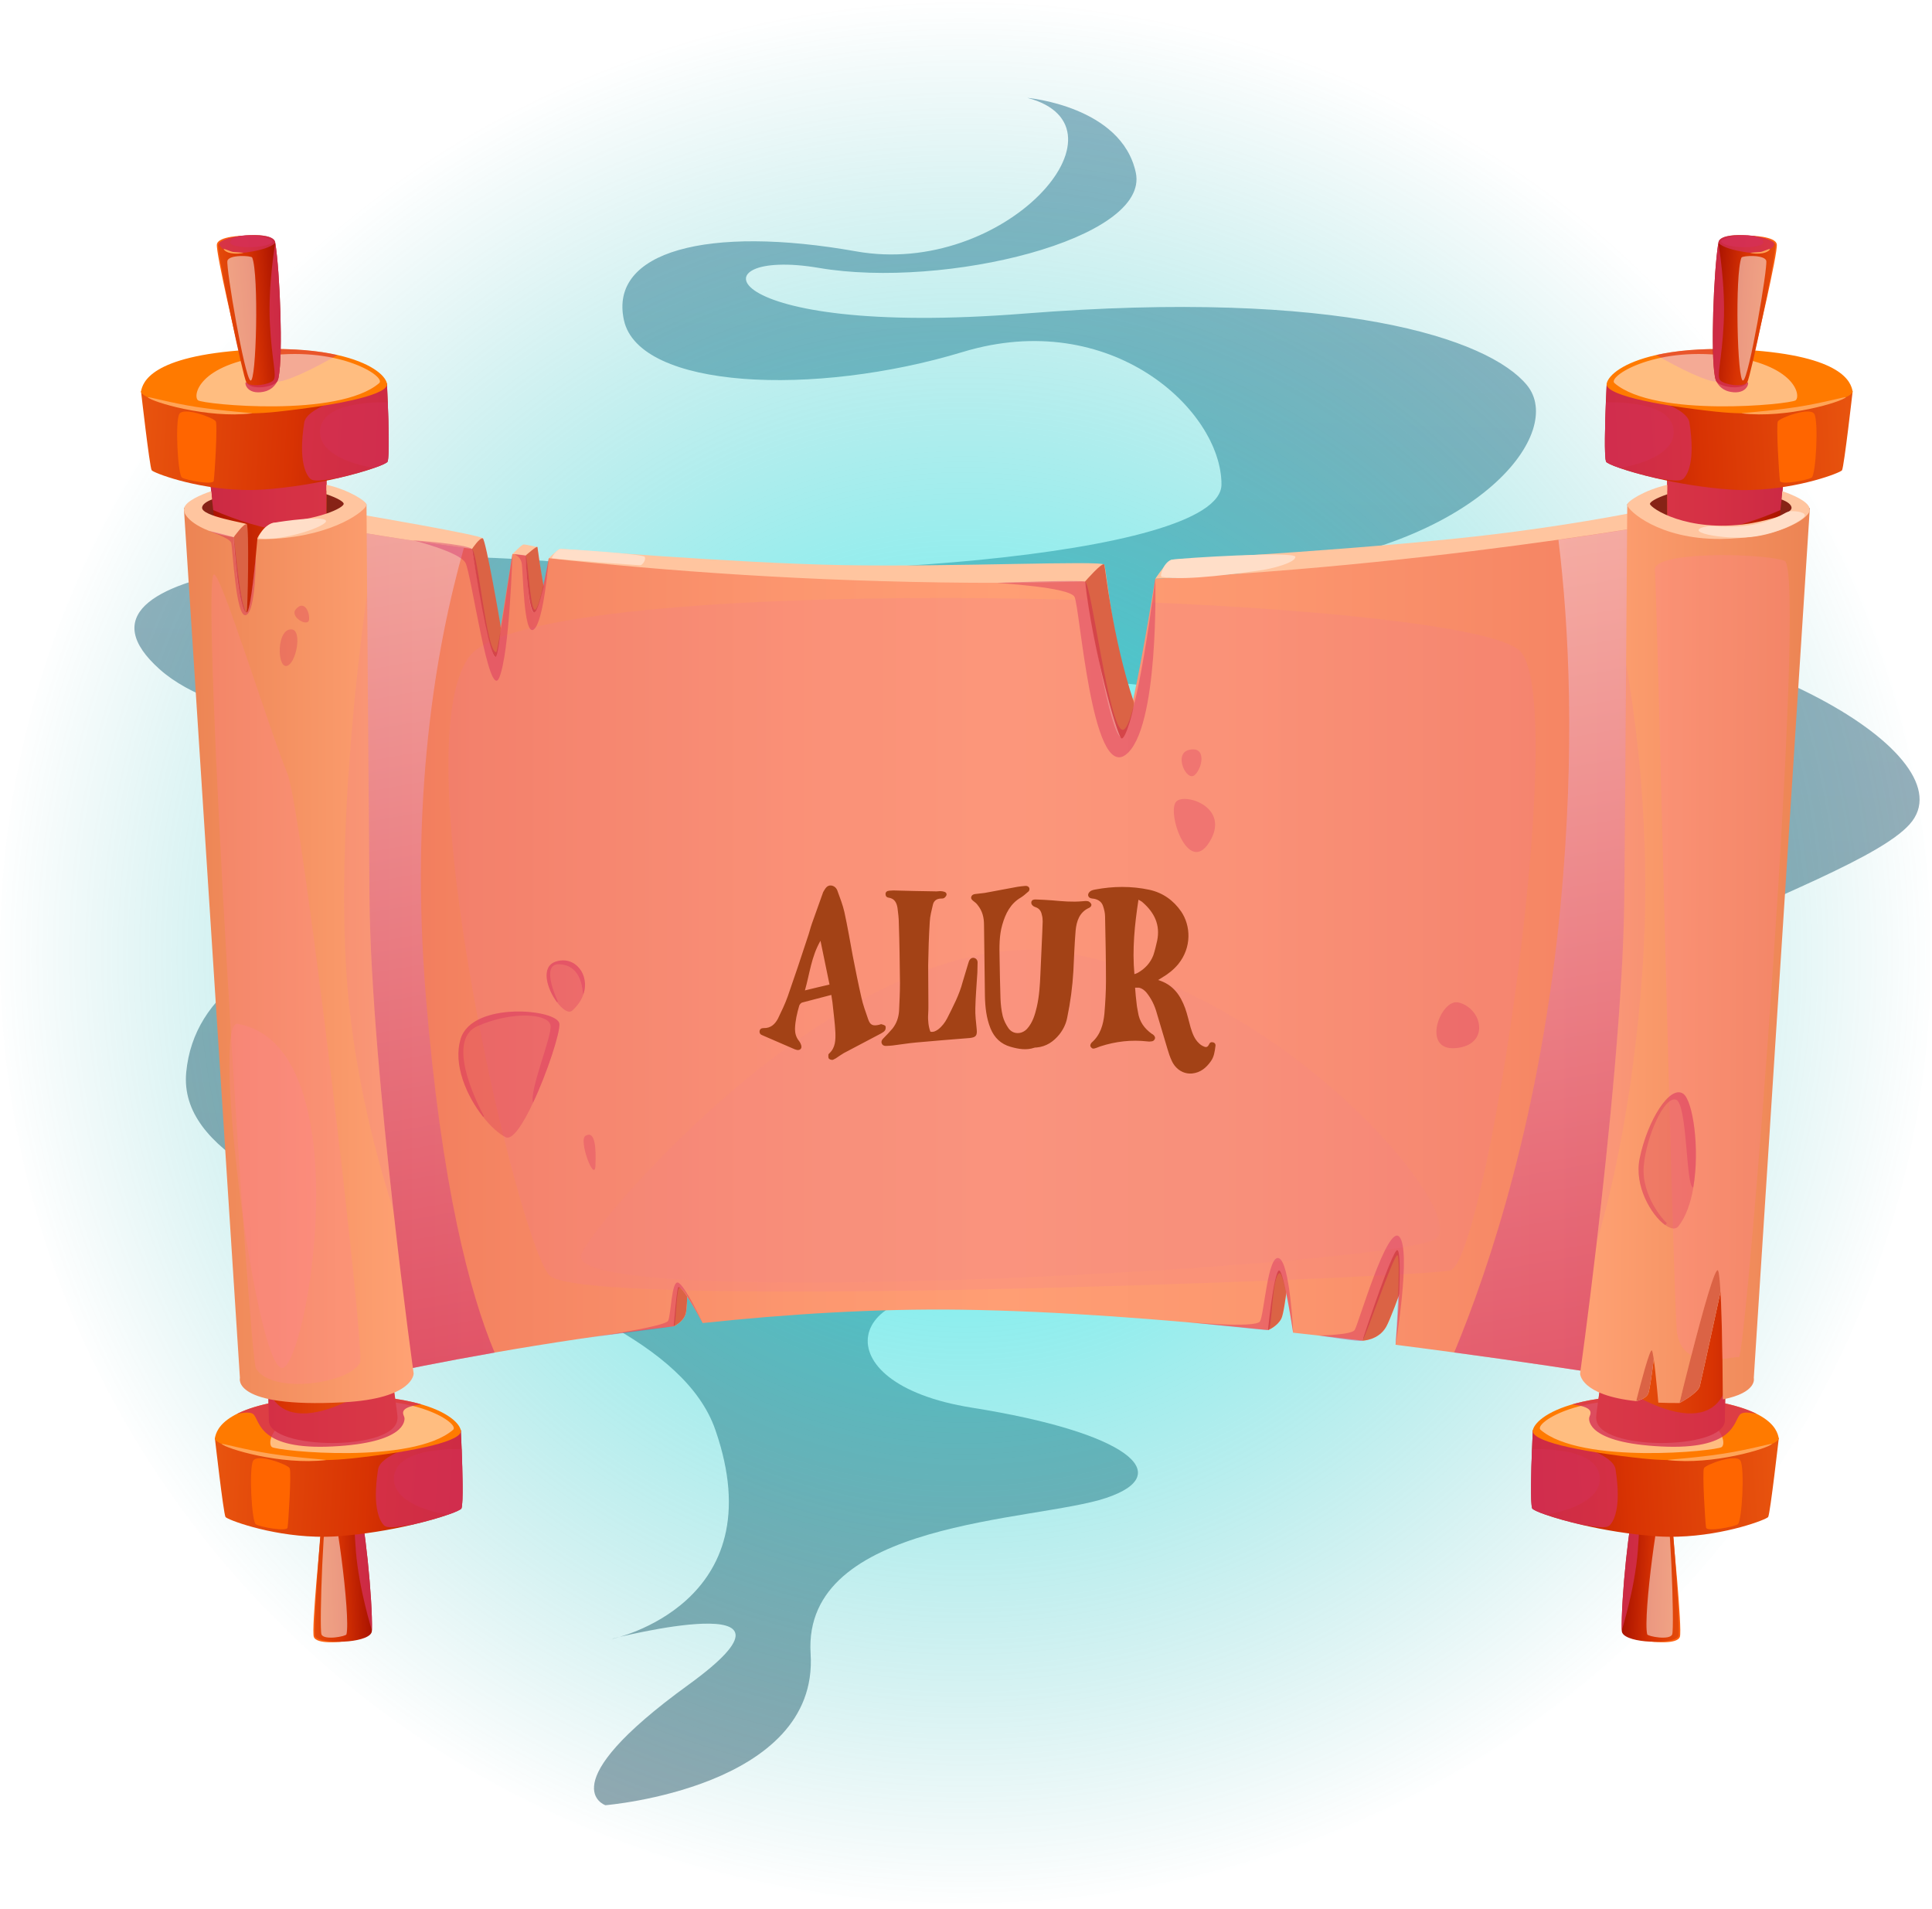 <svg width="411" height="406" viewBox="0 0 411 406" fill="none" xmlns="http://www.w3.org/2000/svg">
<path style="mix-blend-mode:screen" opacity="0.42" d="M130.302 348.596C130.302 348.596 165.126 341.272 152.164 304.106C139.203 266.94 36.383 261.86 39.617 228.074C42.852 194.287 102.773 188.096 182.928 193.152C263.082 198.232 327.867 189.774 310.868 166.123C293.869 142.472 170.792 139.66 141.634 144.15C112.477 148.662 147.301 150.907 147.301 150.907C147.301 150.907 59.048 164.776 33.951 142.354C8.854 119.932 77.676 115.419 123.006 119.932C168.361 124.445 259.848 118.798 259.848 103.038C259.848 87.279 236.356 65.306 204.79 74.875C173.2 84.444 135.968 82.766 132.734 68.117C129.499 53.468 150.535 47.845 182.125 53.468C213.715 59.092 242.046 27.006 218.555 20.816C218.555 20.816 238.599 22.564 241.621 36.717C244.667 50.869 200.942 61.549 174.216 56.989C147.49 52.429 151.149 71.992 217.941 66.7C284.732 61.431 316.629 71.969 324.822 81.915C333.014 91.839 315.094 115.702 271.393 120.995C227.668 126.264 259.258 129.855 314.197 130.918C369.16 131.982 417.725 159.862 406.818 174.629C395.886 189.419 306.312 210.944 311.789 242.415C311.789 242.415 286.291 213.472 244.384 218.977C202.476 224.459 176.364 241.777 188.523 255.292C200.658 268.807 268.985 231.216 288.722 261.411C288.722 261.411 268.678 247.259 254.418 262.475C240.157 277.691 235.294 280.431 207.954 275.989C180.638 271.548 173.649 294.159 206.75 299.428C239.85 304.697 250.475 313.58 235.294 318.637C220.113 323.716 170.627 323.291 172.445 351.786C174.263 380.304 128.791 383.99 128.791 383.99C128.791 383.99 116.703 379.926 146.451 358.378C176.199 336.83 130.349 348.549 130.349 348.549L130.302 348.596Z" fill="url(#paint0_linear_416_723)"/>
<path style="mix-blend-mode:screen" opacity="0.71" d="M205.427 405.301C318.882 405.301 410.855 314.571 410.855 202.651C410.855 90.73 318.882 0 205.427 0C91.973 0 0 90.73 0 202.651C0 314.571 91.973 405.301 205.427 405.301Z" fill="url(#paint1_radial_416_723)"/>
<g clip-path="url(#clip0_416_723)">
<path d="M77.39 109.56C77.39 109.56 102.55 113.84 102.71 114.52C102.87 115.2 105.95 134.57 107.98 137.65C110.02 140.73 103.86 143.81 103.86 143.81L76.3 115.72L77.4 109.56H77.39Z" fill="#FFC59F"/>
<path d="M109.02 117.84C109.02 117.84 110.96 115.87 111.35 115.82C111.74 115.77 114.33 116.37 114.33 116.37C114.33 116.37 115.58 127.15 116.76 129.16C117.93 131.17 112.69 131.46 112.69 131.46L109.03 117.84H109.02Z" fill="#FFC59F"/>
<path d="M116.75 118.74C116.75 118.74 118.69 116.8 119.24 116.76C119.79 116.72 155.97 119.79 179.36 120.21C202.75 120.63 234.39 119.17 234.91 120.11C235.43 121.05 237.42 144.33 242.53 151.85C247.65 159.37 234.8 163.96 234.8 163.96L116.75 118.75V118.74Z" fill="#FFC59F"/>
<path d="M245.77 123.11C245.77 123.11 248.53 118.95 249.39 119.03C250.25 119.11 295.04 116.6 320.57 113.31C346.1 110.02 360.04 106.26 360.04 106.26L359.1 116.44L245.77 123.1V123.11Z" fill="#FFC59F"/>
<path d="M143.34 282.13C143.34 282.13 145.35 281.21 145.86 279.49C146.37 277.77 146.21 269.98 146.21 269.98L139.16 270.61L143.33 282.14L143.34 282.13Z" fill="#FFC59F"/>
<path d="M269.77 282.93C269.77 282.93 271.71 282.15 272.57 280.51C273.43 278.87 274.53 267.2 274.53 267.2L268.46 265.52L269.77 282.94V282.93Z" fill="#FFC59F"/>
<path d="M289.83 285.18C289.83 285.18 293.24 285.12 294.88 282.23C296.52 279.33 301.93 263.2 301.93 263.2L294.96 260.22L289.83 285.18Z" fill="#FFC59F"/>
<path d="M143.34 282.13C143.34 282.13 145.35 281.21 145.86 279.49C146.37 277.77 146.21 269.98 146.21 269.98L139.16 270.61L143.33 282.14L143.34 282.13Z" fill="#DB6345"/>
<path d="M269.77 282.93C269.77 282.93 271.71 282.15 272.57 280.51C273.43 278.87 274.53 267.2 274.53 267.2L268.46 265.52L269.77 282.94V282.93Z" fill="#DB6345"/>
<path d="M289.83 285.18C289.83 285.18 293.24 285.12 294.88 282.23C296.52 279.33 301.93 263.2 301.93 263.2L294.96 260.22L289.83 285.18Z" fill="#DB6345"/>
<path d="M371.15 108.3L366.77 162.18L358.76 295.2C358.76 295.2 338.08 291.56 309.36 287.69C305.35 287.14 301.18 286.6 296.88 286.05C297.34 281.26 297.72 275.27 297.76 271.08C297.81 267.64 297.62 265.41 297.06 266.01C296.61 266.5 295.74 268.5 294.69 271.24C293.22 275.11 291.38 280.47 289.81 285.17C285.01 284.6 280.08 284.02 275.08 283.48C274.5 279.68 273.7 274.93 273 272.27C272.69 271.08 272.39 270.31 272.14 270.24C271.86 270.16 271.56 271 271.25 272.34C270.68 274.91 270.1 279.34 269.74 282.91C248 280.65 225.12 278.89 204.59 278.59C186.11 278.33 167.15 279.55 149.48 281.43C148.04 278.8 146.3 275.79 145.21 274.47C144.66 273.79 144.28 273.55 144.19 274C144.16 274.11 144.13 274.26 144.11 274.43C143.88 275.86 143.56 279.09 143.31 282.12C129.33 283.76 116.31 285.77 105.2 287.71C83.11 291.57 68.46 295.19 68.46 295.19L56.98 109.56C56.98 109.56 72.29 113.01 98.69 116.53C99.26 116.61 99.84 116.68 100.42 116.76C101.12 120.99 102.89 131.27 104.18 136.53C104.81 139.13 105.33 140.51 105.53 139.31C105.66 138.56 105.87 137.28 106.13 135.7C106.95 130.67 108.26 122.51 109.01 117.84C109.93 117.95 110.86 118.07 111.8 118.18C112.04 122.4 112.63 131.85 113.88 130.02C114.94 128.46 116.11 122.43 116.74 118.74C141.07 121.42 171.74 123.71 206.7 123.96C214.78 124.02 222.85 123.91 230.82 123.69C231.02 124.9 231.23 126.25 231.48 127.68C233.61 140.43 237.32 160.47 239.07 156.22C240.7 152.28 243.31 137.79 244.92 128.17C245.25 126.24 245.53 124.51 245.76 123.1C278.55 121.51 308.9 118.01 331.53 114.8C355.77 111.37 371.15 108.29 371.15 108.29V108.3Z" fill="url(#paint2_linear_416_723)"/>
<path style="mix-blend-mode:multiply" opacity="0.5" d="M105.23 287.72C83.14 291.58 68.49 295.2 68.49 295.2L56.98 109.56C56.98 109.56 72.29 113.01 98.69 116.53C92.58 138.05 87.19 170.23 90.6 211.99C93.9 252.39 99.94 275.09 105.22 287.72H105.23Z" fill="url(#paint3_linear_416_723)"/>
<path style="mix-blend-mode:multiply" opacity="0.5" d="M371.15 108.3L366.77 162.18L358.76 295.2C358.76 295.2 338.08 291.56 309.36 287.69C316.92 269.48 327.82 236.8 332 192.36C335.09 159.55 333.8 133.42 331.53 114.82C355.77 111.39 371.15 108.31 371.15 108.31V108.3Z" fill="url(#paint4_linear_416_723)"/>
<path d="M39.13 108.3C39.13 108.3 39.39 104.85 57.25 104.02C75.1 103.18 77.98 107.36 77.98 107.36L66.65 117.17L47.02 116.7L39.14 108.29L39.13 108.3Z" fill="#872316"/>
<path d="M72.6 349.21C72.6 349.21 67.28 349.86 66.75 348.16C66.22 346.45 68.34 325.28 68.34 325.28L72.6 349.22V349.21Z" fill="#FC6212"/>
<path d="M75.61 317.53C75.66 317.61 75.71 317.7 75.76 317.76C75.81 317.84 75.84 317.91 75.86 317.97C75.91 318.05 75.94 318.12 75.96 318.18C75.99 318.27 76.01 318.33 76.04 318.42V318.44C77.6 323.02 79.3 340.57 79.12 346.81C79.1 346.86 79.1 346.88 79.11 346.92C79.03 349.37 69.78 349.83 67.49 348.49C67.19 348.31 67 348.08 66.98 347.84C66.74 344.25 68.49 319.69 69.09 318.18C69.81 316.37 74.58 316.41 75.6 317.53H75.61Z" fill="url(#paint5_linear_416_723)"/>
<g style="mix-blend-mode:multiply" opacity="0.8">
<path d="M71.84 315.74C73.97 315.64 75.07 316.73 75.61 317.53C75.66 317.61 75.71 317.7 75.76 317.76C75.81 317.84 75.84 317.91 75.86 317.97C75.91 318.05 75.94 318.12 75.96 318.18C76.01 318.33 76.04 318.42 76.04 318.42V318.44C77.6 323.02 79.3 340.57 79.12 346.81C79.12 346.81 76.36 338.06 75.71 329.99C75.04 321.9 75.77 318.68 74.84 317.88C73.91 317.08 69.98 316.95 69.1 318.18C68.7 318.73 68.42 315.87 71.84 315.73V315.74Z" fill="#D42F55"/>
</g>
<g style="mix-blend-mode:soft-light" opacity="0.5">
<path d="M73.71 347.64C73.59 348.08 68.91 348.97 68.39 347.66C67.87 346.35 68.82 319.24 69.99 318.49C71.16 317.74 74.65 344.03 73.7 347.64H73.71Z" fill="white"/>
</g>
<path d="M71.78 326.78C77.49 326.38 83.04 325.41 87.52 324.37C90.73 323.63 93.4 322.86 95.27 322.2C97.03 321.6 98.08 321.09 98.17 320.84C98.58 319.71 98.38 312.77 98.21 308.23C98.12 305.9 98.03 304.22 98.03 304.22L92.89 304.39L90.1 304.47L45.71 305.89C45.71 305.89 47.53 321.89 47.97 322.68C48.25 323.19 56.98 326.57 67.21 326.87H67.23C68.73 326.92 70.22 326.89 71.76 326.79L71.78 326.78Z" fill="url(#paint6_linear_416_723)"/>
<g style="mix-blend-mode:multiply" opacity="0.8">
<path d="M87.52 324.36C93.72 322.93 97.99 321.35 98.17 320.83C98.78 319.14 98.03 304.21 98.03 304.21L93.66 306.09C88.39 307.19 80.9 309.54 80.43 312.53C79.08 321.1 80.99 323.72 81.64 324.42C82.38 325.22 84.5 324.8 87.51 324.36H87.52Z" fill="#D42F55"/>
</g>
<path d="M74.61 310.25C89.05 308.67 98.56 306.45 98.03 304.22C97.63 302.44 94.5 299.75 87.46 298.17C83.48 297.27 78.26 296.74 71.54 296.94C70.55 296.96 69.52 297.01 68.47 297.08C47.66 298.36 46.08 304.07 45.72 305.88C45.33 307.67 60.17 311.82 74.61 310.24V310.25Z" fill="#FF7A00"/>
<g style="mix-blend-mode:soft-light" opacity="0.5">
<path d="M96.38 304.14C97.92 302.82 88.26 296.43 72.98 298.28C57.7 300.12 56.69 306.97 57.85 307.81C59.01 308.65 87.71 311.59 96.38 304.14Z" fill="white"/>
</g>
<path d="M61.6 312.27C61.2 311.54 54.79 309.12 53.86 310.71C52.93 312.3 53.53 323.69 54.43 324.24C55.32 324.79 60.99 325.88 61.17 324.95C61.35 324.02 62.03 313.04 61.61 312.27H61.6Z" fill="#FF6500"/>
<path d="M47.18 307.15C47 306.92 52.09 308.38 57.49 309.21C63.55 310.15 69.97 310.5 69.31 310.57C59.82 311.71 47.93 308.1 47.17 307.14L47.18 307.15Z" fill="#FFA457"/>
<g style="mix-blend-mode:multiply" opacity="0.5">
<path d="M95.28 322.2C97.04 321.6 98.09 321.09 98.18 320.84C98.59 319.71 98.39 312.77 98.22 308.23C92.89 308.17 84.54 308.88 83.84 313.9C83.17 318.72 89.63 321.24 95.28 322.2Z" fill="#D42F55"/>
</g>
<path d="M84.54 301.78C84.3 308.72 57.3 308.48 57.19 302.2C57.17 301.05 57.14 299.82 57.12 298.53C57.12 297.62 57.1 296.67 57.09 295.68C56.82 274.33 56.75 237 54.51 205.07C52.71 179.39 47.7 130.66 45.36 108.51C44.69 102.1 44.23 97.91 44.14 97.13C44.14 97.04 44.14 97 44.14 97L69.57 95.3C69.57 95.3 69.57 95.35 69.57 95.43C69.53 97.3 69.15 118.49 69.91 148.96C70.3 165.12 70.57 183.95 72.33 203.77C73.58 217.88 75.09 231.47 76.62 243.82C79.73 269.05 82.9 289.07 84.08 297.53C84.41 299.86 84.59 301.32 84.57 301.77L84.54 301.78Z" fill="url(#paint7_linear_416_723)"/>
<g style="mix-blend-mode:multiply" opacity="0.8">
<path d="M44.13 97.13L69.54 95.43C69.51 97.3 69.12 118.49 69.88 148.95C67.42 131.52 63.92 113.01 60.85 112.9C56.62 112.74 49.87 110.49 45.36 108.5C44.69 102.1 44.24 97.91 44.14 97.12L44.13 97.13Z" fill="#D42F55"/>
</g>
<path d="M51.79 50.14C51.79 50.14 46.43 50.2 46.14 51.96C45.85 53.72 50.76 74.43 50.76 74.43L51.79 50.14Z" fill="#FC6212"/>
<path d="M56.06 104.13C61.77 103.73 67.32 102.76 71.8 101.72C75.01 100.98 77.68 100.21 79.55 99.55C81.31 98.95 82.36 98.44 82.45 98.19C82.86 97.06 82.66 90.12 82.49 85.58C82.4 83.25 82.31 81.57 82.31 81.57L77.17 81.74L74.38 81.82L30 83.23C30 83.23 31.82 99.23 32.26 100.02C32.54 100.53 41.27 103.91 51.5 104.21H51.52C53.02 104.26 54.51 104.23 56.05 104.13H56.06Z" fill="url(#paint8_linear_416_723)"/>
<g style="mix-blend-mode:multiply" opacity="0.8">
<path d="M71.81 101.71C78.01 100.28 82.28 98.7 82.46 98.18C83.07 96.49 82.32 81.56 82.32 81.56L77.95 83.44C72.68 84.54 65.19 86.89 64.72 89.88C63.37 98.45 65.28 101.07 65.93 101.77C66.67 102.57 68.79 102.15 71.8 101.71H71.81Z" fill="#D42F55"/>
</g>
<path d="M58.9 87.59C73.34 86.01 82.85 83.79 82.32 81.56C81.92 79.78 78.79 77.09 71.75 75.51C67.77 74.61 62.55 74.08 55.83 74.28C54.84 74.3 53.81 74.35 52.76 74.42C31.95 75.71 30.37 81.42 30 83.23C29.61 85.02 44.45 89.17 58.89 87.59H58.9Z" fill="#FF7A00"/>
<g style="mix-blend-mode:multiply" opacity="0.5">
<path d="M71.75 75.51C67.77 74.61 62.55 74.08 55.83 74.28C56.21 77.36 57.02 80.84 58.6 81.16C60.41 81.55 67.12 78.26 71.75 75.51Z" fill="#D42F55"/>
</g>
<g style="mix-blend-mode:soft-light" opacity="0.5">
<path d="M80.67 81.49C82.21 80.17 72.55 73.78 57.27 75.63C41.99 77.47 40.98 84.32 42.14 85.16C43.3 86 72 88.94 80.67 81.49Z" fill="white"/>
</g>
<path d="M58.97 81.14C59.01 81.05 59.05 80.96 59.09 80.89C59.13 80.8 59.15 80.73 59.16 80.67C59.2 80.58 59.22 80.51 59.23 80.45C59.25 80.36 59.26 80.29 59.28 80.2V80.18C60.22 75.43 59.57 57.81 58.56 51.65C58.54 51.61 58.53 51.59 58.53 51.54C58.13 49.13 48.89 49.9 46.8 51.54C46.53 51.76 46.37 52.01 46.39 52.25C46.63 55.84 51.63 79.95 52.42 81.37C53.37 83.07 58.1 82.4 58.96 81.15L58.97 81.14Z" fill="url(#paint9_linear_416_723)"/>
<g style="mix-blend-mode:multiply" opacity="0.8">
<path d="M52.59 53.67C55.25 53.29 57.77 52.58 58.57 51.64C58.55 51.6 58.54 51.58 58.54 51.53C58.14 49.12 48.9 49.89 46.81 51.53C46.69 51.71 46.66 51.89 46.69 52.07C46.9 52.89 48.86 54.19 52.58 53.68L52.59 53.67Z" fill="#D42F55"/>
</g>
<g style="mix-blend-mode:multiply" opacity="0.8">
<path d="M55.47 83.42C57.59 83.23 58.54 82 58.97 81.14C59.01 81.05 59.05 80.96 59.09 80.89C59.13 80.8 59.15 80.73 59.16 80.67C59.2 80.58 59.22 80.51 59.23 80.45C59.26 80.29 59.28 80.2 59.28 80.2V80.18C60.22 75.43 59.57 57.81 58.56 51.65C58.56 51.65 56.99 60.69 57.41 68.78C57.82 76.89 58.97 79.98 58.15 80.9C57.33 81.81 53.46 82.47 52.42 81.37C51.95 80.87 52.05 83.75 55.46 83.43L55.47 83.42Z" fill="#D42F55"/>
</g>
<g style="mix-blend-mode:multiply" opacity="0.8">
<path d="M57.99 51.29C58.07 50.76 51.55 48.94 49.29 51.01C47.03 53.08 57.74 53.03 57.99 51.29Z" fill="#D42F55"/>
</g>
<g style="mix-blend-mode:soft-light" opacity="0.5">
<path d="M53.65 54.79C53.48 54.37 48.72 54.11 48.38 55.48C48.04 56.85 52.03 80.35 53.29 80.94C54.55 81.53 55.08 58.24 53.65 54.79Z" fill="white"/>
</g>
<path d="M47.58 53C47.58 53 47.94 53.82 49.79 53.93C51.2 54.02 51.8 53.76 51.8 53.76C51.8 53.76 51.55 53.75 49.72 53.61C49.02 53.56 47.78 52.83 47.57 53H47.58Z" fill="#FFA457"/>
<path d="M45.89 89.62C45.49 88.89 39.08 86.47 38.15 88.06C37.22 89.65 37.82 101.04 38.72 101.59C39.61 102.14 45.28 103.23 45.46 102.3C45.64 101.37 46.32 90.39 45.9 89.62H45.89Z" fill="#FF6500"/>
<path d="M31.46 84.5C31.28 84.27 36.37 85.73 41.77 86.56C47.83 87.5 54.25 87.85 53.59 87.93C44.1 89.07 32.21 85.46 31.45 84.5H31.46Z" fill="#FFA457"/>
<g style="mix-blend-mode:multiply" opacity="0.5">
<path d="M79.56 99.54C81.32 98.94 82.37 98.43 82.46 98.18C82.87 97.05 82.67 90.11 82.5 85.57C77.17 85.51 68.82 86.22 68.12 91.24C67.45 96.06 73.91 98.58 79.56 99.54Z" fill="#D42F55"/>
</g>
<g style="mix-blend-mode:multiply" opacity="0.8">
<path d="M76.3 242.16C76.27 241.87 76.25 241.69 76.25 241.6C76.28 241.75 76.33 242.17 76.39 242.84C76.34 242.59 76.31 242.36 76.3 242.16Z" fill="#D42F55"/>
</g>
<g style="mix-blend-mode:multiply" opacity="0.8">
<path d="M89.64 298.72C89.64 298.72 89.58 298.75 89.56 298.75C84.39 299.38 85.95 300.94 86.04 301.57C86.12 302.2 86.27 306.9 70.77 307.68C55.26 308.46 55.34 302.51 54.01 300.94C53.46 300.28 51.95 300.4 50.37 300.78C51.99 299.95 54.17 299.17 57.13 298.52C57.13 297.61 57.11 296.66 57.1 295.67C57.49 296.68 58 297.53 58.6 298.22C61.86 301.98 67.9 301.02 74.42 297.81C74.8 297.62 75.13 297.32 75.44 296.91C80.84 289.79 77.22 250.59 76.39 242.86C76.45 243.15 76.5 243.47 76.59 243.83C79.7 269.06 82.87 289.08 84.05 297.54C85.28 297.72 86.42 297.93 87.47 298.17C88.24 298.34 88.96 298.53 89.64 298.72Z" fill="#D42F55"/>
</g>
<path d="M83.68 257.42C81.29 236.15 78.76 209.55 78.6 190.99C78.41 169.44 78.22 143.45 78.1 126.23C78.02 115.42 77.98 108.06 77.97 107.41V107.36C77.97 107.36 70.61 111.44 57.77 112.06C56.8 112.11 54.84 113.7 54.75 114.7C54.28 120.12 53.43 128.71 52.65 130.11C51.78 131.64 50.39 120.35 49.71 114.28C49.59 113.18 49.48 112.25 49.42 111.6C43.12 110.59 39.3 108.4 39.15 108.31V108.39C39.15 108.46 39.15 108.52 39.15 108.59L51.04 293.12C51.04 293.12 49.24 299.53 72.99 298.29C88 297.51 88 292.18 88 292.18C88 292.18 85.9 277.08 83.69 257.43L83.68 257.42Z" fill="url(#paint10_linear_416_723)"/>
<path d="M52.49 111.51C52.46 111.25 42.81 109.85 42.99 107.96C43.05 107.3 43.87 106.7 45.12 106.23C45.05 105.62 45 105.04 44.93 104.48C42.64 105.27 39.57 106.59 39.18 108.05C39.16 108.13 39.14 108.22 39.13 108.3V108.38C39.13 108.45 39.13 108.51 39.13 108.58C39.37 110.42 42.95 113.21 49.68 114.27C49.6 113.59 50.61 129.79 52.43 130.25C52.53 130.28 52.5 111.76 52.47 111.51H52.49ZM69.44 103.12C69.44 103.76 69.44 104.43 69.44 105.13C71.96 105.99 73.14 106.77 73.12 107.18C73.07 108.01 68.08 110.62 58.24 111.2C57.11 111.27 54.84 113.7 54.75 114.7C55.86 114.72 57.01 114.7 58.24 114.62C71.25 113.86 77.78 108.58 77.97 107.4C77.97 107.38 77.97 107.37 77.97 107.36C78.01 106.65 74.26 104.2 69.44 103.11V103.12Z" fill="#FFC59F"/>
<path d="M384.99 108.3C384.99 108.3 384.73 104.85 366.87 104.02C349.01 103.19 346.14 107.36 346.14 107.36L357.47 117.17L377.1 116.7L384.98 108.29L384.99 108.3Z" fill="#872316"/>
<path d="M351.52 349.21C351.52 349.21 356.84 349.86 357.37 348.16C357.9 346.45 355.78 325.28 355.78 325.28L351.52 349.22V349.21Z" fill="#FC6212"/>
<path d="M348.51 317.53C348.46 317.61 348.41 317.7 348.36 317.76C348.31 317.84 348.28 317.91 348.26 317.97C348.21 318.05 348.18 318.12 348.16 318.18C348.13 318.27 348.11 318.33 348.08 318.42V318.44C346.52 323.02 344.82 340.57 345 346.81C345.02 346.86 345.02 346.88 345.01 346.92C345.09 349.37 354.34 349.83 356.63 348.49C356.93 348.31 357.12 348.08 357.14 347.84C357.38 344.25 355.63 319.69 355.03 318.18C354.31 316.37 349.54 316.41 348.52 317.53H348.51Z" fill="url(#paint11_linear_416_723)"/>
<g style="mix-blend-mode:multiply" opacity="0.8">
<path d="M352.28 315.74C350.15 315.64 349.05 316.73 348.51 317.53C348.46 317.61 348.41 317.7 348.36 317.76C348.31 317.84 348.28 317.91 348.26 317.97C348.21 318.05 348.18 318.12 348.16 318.18C348.11 318.33 348.08 318.42 348.08 318.42V318.44C346.52 323.02 344.82 340.57 345 346.81C345 346.81 347.76 338.06 348.41 329.99C349.08 321.9 348.35 318.68 349.28 317.88C350.21 317.08 354.14 316.95 355.02 318.18C355.42 318.73 355.7 315.87 352.28 315.73V315.74Z" fill="#D42F55"/>
</g>
<g style="mix-blend-mode:soft-light" opacity="0.5">
<path d="M350.41 347.64C350.53 348.08 355.21 348.97 355.73 347.66C356.25 346.35 355.3 319.24 354.13 318.49C352.96 317.74 349.46 344.03 350.42 347.64H350.41Z" fill="white"/>
</g>
<path d="M352.34 326.78C346.63 326.38 341.08 325.41 336.6 324.37C333.39 323.63 330.72 322.86 328.85 322.2C327.09 321.6 326.04 321.09 325.95 320.84C325.54 319.71 325.74 312.77 325.91 308.23C326 305.9 326.09 304.22 326.09 304.22L331.23 304.39L334.02 304.47L378.41 305.89C378.41 305.89 376.59 321.89 376.15 322.68C375.87 323.19 367.14 326.57 356.91 326.87H356.89C355.39 326.92 353.9 326.89 352.36 326.79L352.34 326.78Z" fill="url(#paint12_linear_416_723)"/>
<g style="mix-blend-mode:multiply" opacity="0.8">
<path d="M336.59 324.36C330.39 322.93 326.12 321.35 325.94 320.83C325.33 319.14 326.08 304.21 326.08 304.21L330.45 306.09C335.72 307.19 343.21 309.54 343.68 312.53C345.03 321.1 343.12 323.72 342.47 324.42C341.73 325.22 339.61 324.8 336.6 324.36H336.59Z" fill="#D42F55"/>
</g>
<path d="M349.5 310.25C335.06 308.67 325.55 306.45 326.08 304.22C326.48 302.44 329.61 299.75 336.65 298.17C340.63 297.27 345.85 296.74 352.57 296.94C353.56 296.96 354.59 297.01 355.64 297.08C376.45 298.36 378.03 304.07 378.39 305.88C378.78 307.67 363.94 311.82 349.5 310.24V310.25Z" fill="#FF7A00"/>
<g style="mix-blend-mode:soft-light" opacity="0.5">
<path d="M327.73 304.14C326.19 302.82 335.85 296.43 351.13 298.28C366.41 300.12 367.42 306.97 366.26 307.81C365.1 308.65 336.4 311.59 327.73 304.14Z" fill="white"/>
</g>
<path d="M362.51 312.27C362.91 311.54 369.32 309.12 370.25 310.71C371.18 312.3 370.58 323.69 369.68 324.24C368.79 324.79 363.12 325.88 362.94 324.95C362.76 324.02 362.09 313.04 362.5 312.27H362.51Z" fill="#FF6500"/>
<path d="M376.94 307.15C377.12 306.92 372.03 308.38 366.63 309.21C360.57 310.15 354.15 310.5 354.81 310.57C364.3 311.71 376.19 308.1 376.95 307.14L376.94 307.15Z" fill="#FFA457"/>
<g style="mix-blend-mode:multiply" opacity="0.5">
<path d="M328.84 322.2C327.08 321.6 326.03 321.09 325.94 320.84C325.53 319.71 325.73 312.77 325.9 308.23C331.23 308.17 339.58 308.88 340.28 313.9C340.95 318.72 334.49 321.24 328.84 322.2Z" fill="#D42F55"/>
</g>
<path d="M339.58 301.78C339.82 308.72 366.82 308.48 366.93 302.2C366.95 301.05 366.98 299.82 367 298.53C367 297.62 367.02 296.67 367.03 295.68C367.3 274.33 367.37 237 369.61 205.07C371.41 179.39 376.42 130.66 378.76 108.51C379.43 102.1 379.89 97.91 379.98 97.13C379.98 97.04 379.98 97 379.98 97L354.55 95.3C354.55 95.3 354.55 95.35 354.55 95.43C354.59 97.3 354.97 118.49 354.21 148.96C353.82 165.12 353.55 183.95 351.79 203.77C350.54 217.88 349.03 231.47 347.5 243.82C344.39 269.05 341.22 289.07 340.04 297.53C339.71 299.86 339.53 301.32 339.55 301.77L339.58 301.78Z" fill="url(#paint13_linear_416_723)"/>
<g style="mix-blend-mode:multiply" opacity="0.8">
<path d="M379.98 97.13L354.57 95.43C354.6 97.3 354.99 118.49 354.23 148.95C356.69 131.52 360.19 113.01 363.26 112.9C367.49 112.74 374.24 110.49 378.75 108.5C379.42 102.1 379.87 97.91 379.97 97.12L379.98 97.13Z" fill="#D42F55"/>
</g>
<path d="M372.33 50.14C372.33 50.14 377.69 50.2 377.98 51.96C378.27 53.72 373.36 74.43 373.36 74.43L372.32 50.14H372.33Z" fill="#FC6212"/>
<path d="M368.05 104.13C362.34 103.73 356.79 102.76 352.31 101.72C349.1 100.98 346.43 100.21 344.56 99.55C342.8 98.95 341.75 98.44 341.66 98.19C341.25 97.06 341.45 90.12 341.62 85.58C341.71 83.25 341.8 81.57 341.8 81.57L346.94 81.74L349.73 81.82L394.12 83.24C394.12 83.24 392.3 99.24 391.86 100.03C391.58 100.54 382.85 103.92 372.62 104.22H372.6C371.1 104.27 369.61 104.24 368.07 104.14L368.05 104.13Z" fill="url(#paint14_linear_416_723)"/>
<g style="mix-blend-mode:multiply" opacity="0.8">
<path d="M352.31 101.71C346.11 100.28 341.84 98.7 341.66 98.18C341.05 96.49 341.8 81.56 341.8 81.56L346.17 83.44C351.44 84.54 358.93 86.89 359.4 89.88C360.75 98.45 358.84 101.07 358.19 101.77C357.45 102.57 355.33 102.15 352.32 101.71H352.31Z" fill="#D42F55"/>
</g>
<path d="M365.22 87.59C350.78 86.01 341.27 83.79 341.8 81.56C342.2 79.78 345.33 77.09 352.37 75.51C356.35 74.61 361.57 74.08 368.29 74.28C369.28 74.3 370.31 74.35 371.36 74.42C392.17 75.7 393.75 81.41 394.11 83.22C394.5 85.01 379.66 89.16 365.22 87.58V87.59Z" fill="#FF7A00"/>
<g style="mix-blend-mode:multiply" opacity="0.5">
<path d="M352.36 75.51C356.34 74.61 361.56 74.08 368.28 74.28C367.9 77.36 367.09 80.84 365.51 81.16C363.7 81.55 356.99 78.26 352.36 75.51Z" fill="#D42F55"/>
</g>
<g style="mix-blend-mode:soft-light" opacity="0.5">
<path d="M343.45 81.49C341.91 80.17 351.57 73.78 366.85 75.63C382.13 77.47 383.14 84.32 381.98 85.16C380.82 86 352.12 88.94 343.45 81.49Z" fill="white"/>
</g>
<path d="M365.14 81.14C365.1 81.05 365.06 80.96 365.02 80.89C364.98 80.8 364.96 80.73 364.95 80.67C364.91 80.58 364.89 80.51 364.88 80.45C364.86 80.36 364.85 80.29 364.83 80.2V80.18C363.89 75.43 364.54 57.81 365.55 51.65C365.57 51.61 365.58 51.59 365.58 51.54C365.98 49.13 375.22 49.9 377.31 51.54C377.58 51.76 377.74 52.01 377.72 52.25C377.48 55.84 372.48 79.95 371.69 81.37C370.74 83.07 366.01 82.4 365.15 81.15L365.14 81.14Z" fill="url(#paint15_linear_416_723)"/>
<g style="mix-blend-mode:multiply" opacity="0.8">
<path d="M371.53 53.67C368.87 53.29 366.35 52.58 365.55 51.64C365.57 51.6 365.58 51.58 365.58 51.53C365.98 49.12 375.22 49.89 377.31 51.53C377.43 51.71 377.46 51.89 377.43 52.07C377.22 52.89 375.26 54.19 371.54 53.68L371.53 53.67Z" fill="#D42F55"/>
</g>
<g style="mix-blend-mode:multiply" opacity="0.8">
<path d="M368.64 83.42C366.52 83.23 365.57 82 365.14 81.14C365.1 81.05 365.06 80.96 365.02 80.89C364.98 80.8 364.96 80.73 364.95 80.67C364.91 80.58 364.89 80.51 364.88 80.45C364.85 80.29 364.83 80.2 364.83 80.2V80.18C363.89 75.43 364.54 57.81 365.55 51.65C365.55 51.65 367.12 60.69 366.69 68.78C366.28 76.89 365.13 79.98 365.95 80.9C366.77 81.81 370.64 82.47 371.68 81.37C372.15 80.87 372.05 83.75 368.64 83.43V83.42Z" fill="#D42F55"/>
</g>
<g style="mix-blend-mode:multiply" opacity="0.8">
<path d="M366.12 51.29C366.04 50.76 372.56 48.94 374.82 51.01C377.08 53.08 366.37 53.03 366.12 51.29Z" fill="#D42F55"/>
</g>
<g style="mix-blend-mode:soft-light" opacity="0.5">
<path d="M370.47 54.79C370.64 54.37 375.4 54.11 375.74 55.48C376.08 56.85 372.09 80.35 370.83 80.94C369.57 81.53 369.04 58.24 370.47 54.79Z" fill="white"/>
</g>
<path d="M376.54 53C376.54 53 376.18 53.82 374.33 53.93C372.92 54.02 372.32 53.76 372.32 53.76C372.32 53.76 372.57 53.75 374.4 53.61C375.1 53.56 376.34 52.83 376.55 53H376.54Z" fill="#FFA457"/>
<path d="M378.23 89.62C378.63 88.89 385.04 86.47 385.97 88.06C386.9 89.65 386.3 101.04 385.4 101.59C384.51 102.14 378.84 103.23 378.66 102.3C378.48 101.37 377.81 90.39 378.22 89.62H378.23Z" fill="#FF6500"/>
<path d="M392.66 84.5C392.84 84.27 387.75 85.73 382.35 86.56C376.29 87.5 369.87 87.85 370.53 87.93C380.02 89.07 391.91 85.46 392.67 84.5H392.66Z" fill="#FFA457"/>
<g style="mix-blend-mode:multiply" opacity="0.5">
<path d="M344.56 99.54C342.8 98.94 341.75 98.43 341.66 98.18C341.25 97.05 341.45 90.11 341.62 85.57C346.95 85.51 355.3 86.22 356 91.24C356.67 96.06 350.21 98.58 344.56 99.54Z" fill="#D42F55"/>
</g>
<g style="mix-blend-mode:multiply" opacity="0.8">
<path d="M347.82 242.16C347.85 241.87 347.87 241.69 347.87 241.6C347.84 241.75 347.79 242.17 347.73 242.84C347.78 242.59 347.81 242.36 347.82 242.16Z" fill="#D42F55"/>
</g>
<g style="mix-blend-mode:multiply" opacity="0.8">
<path d="M334.47 298.72C334.47 298.72 334.53 298.75 334.55 298.75C339.72 299.38 338.16 300.94 338.07 301.57C337.99 302.2 337.83 306.9 353.34 307.68C368.85 308.46 368.77 302.51 370.1 300.94C370.65 300.28 372.16 300.4 373.74 300.78C372.12 299.95 369.94 299.17 366.98 298.52C366.98 297.61 367 296.66 367.01 295.67C366.62 296.68 366.11 297.53 365.51 298.22C362.25 301.98 356.21 301.02 349.69 297.81C349.31 297.62 348.98 297.32 348.67 296.91C343.27 289.79 346.89 250.59 347.72 242.86C347.66 243.15 347.61 243.47 347.52 243.83C344.41 269.06 341.24 289.08 340.06 297.54C338.83 297.72 337.69 297.93 336.64 298.17C335.87 298.34 335.15 298.53 334.47 298.72Z" fill="#D42F55"/>
</g>
<path d="M348.07 298.04C348.07 298.04 350.17 297.61 350.64 296.4C351.11 295.2 352.08 286.98 352.08 286.98L349.63 285.7L348.07 298.04Z" fill="#FFC59F"/>
<path d="M357.28 298.44C357.28 298.44 361.21 296.36 361.6 294.87C361.99 293.38 367 270.24 367 270.24L364.42 265.38L357.28 298.43V298.44Z" fill="#FFC59F"/>
<path d="M348.07 298.04C348.07 298.04 350.17 297.61 350.64 296.4C351.11 295.2 352.08 286.98 352.08 286.98L349.63 285.7L348.07 298.04Z" fill="#DB6345"/>
<path d="M357.28 298.44C357.28 298.44 361.21 296.36 361.6 294.87C361.99 293.38 367 270.24 367 270.24L364.42 265.38L357.28 298.43V298.44Z" fill="#DB6345"/>
<path d="M384.99 108.31C384.84 108.39 381.02 110.58 374.72 111.6C374.65 112.25 367.33 112.11 366.37 112.06C353.52 111.44 346.17 107.36 346.17 107.36V107.41C346.17 108.34 346.07 122.63 345.93 141.12V141.14C345.82 156.62 345.69 175.04 345.54 191C345.36 211.67 342.24 242.33 339.65 264.48C337.76 280.58 336.14 292.18 336.14 292.18C336.14 292.18 336.14 296.76 348.07 298.04C348.99 294.41 351.03 286.66 351.42 287.27C351.81 287.86 352.48 294.95 352.78 298.36C354.41 298.43 355.9 298.45 357.28 298.44C357.8 296.3 358.75 292.46 359.82 288.29C362.1 279.4 364.96 268.98 365.51 270.29C366.06 271.61 366.31 281.31 366.42 289.07C366.47 292.72 366.49 295.94 366.5 297.67C373.96 296.2 373.09 293.1 373.09 293.1L384.98 108.57C384.98 108.5 384.98 108.44 384.98 108.37V108.29L384.99 108.31Z" fill="url(#paint16_linear_416_723)"/>
<path d="M384.93 108.06C384.54 106.59 381.47 105.28 379.18 104.49C379.11 105.04 379.06 105.63 378.99 106.24C380.24 106.71 381.06 107.31 381.12 107.97C381.28 109.65 373.66 111.14 371.95 111.4C358.78 113.34 351.04 108.01 351 107.19C350.98 106.79 352.17 106 354.68 105.14C354.68 104.44 354.68 103.77 354.68 103.13C349.86 104.22 346.11 106.66 346.15 107.38C346.15 107.38 346.15 107.4 346.15 107.42C346.35 108.59 352.85 114.7 365.88 114.64C378.12 114.58 384.72 110.44 384.97 108.6C384.97 108.53 384.97 108.47 384.97 108.4V108.32C384.97 108.24 384.94 108.15 384.92 108.07L384.93 108.06Z" fill="#FFC59F"/>
<g style="mix-blend-mode:multiply" opacity="0.2">
<path d="M308.51 270.25C307.53 270.45 303.7 270.75 297.77 271.09C297.82 267.65 297.63 265.42 297.07 266.02C296.62 266.51 295.75 268.51 294.7 271.25C288.85 271.58 281.46 271.93 273.02 272.27C272.71 271.08 272.41 270.31 272.16 270.24C271.88 270.16 271.58 271 271.27 272.34C234.33 273.85 178.7 275.37 145.23 274.46C144.68 273.78 144.3 273.54 144.21 273.99C144.18 274.1 144.15 274.25 144.13 274.42C129.46 274 119.26 273.09 117.11 271.48C110.84 266.78 85.16 159.02 99.89 139.61C100.74 138.49 102.19 137.46 104.17 136.51C104.8 139.11 105.32 140.49 105.52 139.29C105.65 138.54 105.86 137.26 106.12 135.68C125.51 128.1 181.23 126.17 231.47 127.66C233.6 140.41 237.31 160.45 239.06 156.2C240.69 152.26 243.3 137.77 244.91 128.15C285.32 129.87 319.4 133.79 323.53 138.67C333.87 150.89 316.01 268.66 308.49 270.23L308.51 270.25Z" fill="#EF7A98"/>
</g>
<g style="mix-blend-mode:multiply" opacity="0.2">
<path d="M83.68 257.42C79.42 244.03 74.92 226.03 73.69 206.97C71.75 177.01 76.04 141.1 78.1 126.23C78.22 143.45 78.41 169.45 78.6 190.99C78.76 209.55 81.3 236.15 83.68 257.42Z" fill="#EF7A98"/>
</g>
<g style="mix-blend-mode:multiply" opacity="0.2">
<path d="M349.33 207.39C347.44 233.15 343.19 252.24 339.63 264.47C342.22 242.32 345.34 211.67 345.52 190.99C345.66 175.02 345.79 156.61 345.91 141.13C348.66 156.97 351.29 180.59 349.33 207.39Z" fill="#EF7A98"/>
</g>
<g style="mix-blend-mode:screen" opacity="0.3">
<path d="M54.47 291.13C52.97 288.75 42.57 123.44 45.49 122.19C46.92 121.58 57.07 154.58 61.15 164.58C64.28 172.25 77.78 287.63 76.6 289.87C74.3 294.26 58.01 296.76 54.46 291.12L54.47 291.13Z" fill="#FF8390"/>
</g>
<g style="mix-blend-mode:screen" opacity="0.3">
<path d="M369.9 288.72C369.51 288.58 368.14 288.89 366.42 289.08C366.31 281.32 366.06 271.62 365.51 270.3C364.96 268.98 362.1 279.41 359.82 288.3C358.3 287.47 357.11 285.99 356.75 283.41C355.94 277.72 352.45 123.36 352.05 121.36C351.21 117.19 374.6 117.6 379.61 119.27C384.63 120.94 371.48 289.31 369.9 288.73V288.72Z" fill="#FF8390"/>
</g>
<path d="M49.7 114.28C49.7 114.28 51.94 111.15 52.49 111.52C53.04 111.89 52.72 130.1 52.45 130.26C52.18 130.42 50.8 129.76 49.7 114.28Z" fill="#DB6345"/>
<path d="M100.42 116.76C100.42 116.76 102.08 114.26 102.71 114.52C103.34 114.78 106.57 133.24 106.55 133.58C106.53 133.92 105.95 139.88 105.38 139.74C104.39 139.51 102.29 128.98 100.43 116.77L100.42 116.76Z" fill="#DB6345"/>
<path d="M111.81 118.18C111.81 118.18 114.28 115.98 114.33 116.37C114.83 120.32 115.71 124.79 115.64 124.85C115.56 124.92 114.36 130.68 113.54 130.24C112.39 129.63 111.78 119 111.82 118.17L111.81 118.18Z" fill="#DB6345"/>
<path d="M230.83 123.69C230.83 123.69 234.59 119.37 234.9 120.1C235.21 120.83 236.51 135.28 241.22 149.39C241.45 150.09 239.45 157.53 238.56 157.06C237.67 156.59 232.5 138.35 230.83 123.69Z" fill="#DB6345"/>
<g style="mix-blend-mode:screen" opacity="0.3">
<path d="M50.56 217.78C44.69 216.74 54.95 295.78 60.58 290.76C66.22 285.75 76.09 222.32 50.56 217.78Z" fill="#FF8390"/>
</g>
<g style="mix-blend-mode:multiply" opacity="0.3">
<path d="M44.61 112.98C44.54 113.03 48.82 114.41 49.17 115.43C49.52 116.45 50.13 131.6 52.32 130.84C54.51 130.08 54.41 118.19 54.41 118.19C54.41 118.19 53.14 130.6 52.44 130.25C51.12 129.6 49.89 114.41 49.69 114.27C49.49 114.13 44.68 112.92 44.6 112.98H44.61Z" fill="#C60055"/>
</g>
<path d="M55.18 114.52C54.64 114.45 56.14 111.6 58.23 111.21C60.32 110.82 68.7 109.67 69.33 110.74C69.96 111.81 60.25 115.2 55.18 114.52Z" fill="#FFDEC8"/>
<path d="M363.25 111.91C364.33 111.7 368.61 112.58 373.7 111.44C378.79 110.3 379.61 108.82 380.9 108.74C382.19 108.66 384.35 109.01 383.88 109.84C383.41 110.66 378.48 113.6 372.49 114.23C366.5 114.86 357.34 113.06 363.25 111.92V111.91Z" fill="#FFDEC8"/>
<path d="M117.47 118.74C117.13 118.68 118.53 116.78 119.23 116.76C119.93 116.74 136.75 117.82 137.14 118.44C137.53 119.07 136.63 120.24 136.2 120.24C135.77 120.24 119.09 119.03 117.46 118.73L117.47 118.74Z" fill="#FFDEC8"/>
<path d="M247.14 122.69C246.6 122.59 247.61 119.37 249.38 119.04C251.15 118.71 275.48 117.21 275.56 118.44C275.64 119.67 270.6 121.02 267.62 121.39C264.64 121.76 252.38 123.66 247.13 122.7L247.14 122.69Z" fill="#FFDEC8"/>
<g style="mix-blend-mode:multiply" opacity="0.3">
<path d="M87.87 114.92C87.87 114.92 97.78 117.39 99.03 119.74C100.28 122.09 104.04 149.5 106.23 144.09C108.42 138.69 109.01 117.84 109.01 117.84C109.01 117.84 105.96 138.77 105.55 138.74C103.44 138.61 101.77 117.81 100.41 116.76C99.05 115.71 87.86 114.92 87.86 114.92H87.87Z" fill="#C60055"/>
</g>
<g style="mix-blend-mode:multiply" opacity="0.3">
<path d="M109.35 117.86C109.39 117.92 110.64 118.27 110.97 119.7C111.3 121.13 111.34 135.44 113.53 133.91C115.72 132.38 116.74 118.74 116.74 118.74C116.74 118.74 114.73 130.19 113.73 129.68C112.73 129.17 112.29 118.3 111.81 118.17C111.33 118.04 109.35 117.85 109.35 117.85V117.86Z" fill="#C60055"/>
</g>
<g style="mix-blend-mode:multiply" opacity="0.3">
<path d="M212.03 123.97C212.4 124.07 227.43 124.86 228.58 126.95C229.73 129.04 232.23 165.84 239.44 160.57C246.64 155.3 245.77 123.12 245.77 123.12C245.77 123.12 241.74 155.46 238.82 155.25C235.9 155.04 232.19 124.11 230.83 123.71C229.47 123.31 212.04 123.98 212.04 123.98L212.03 123.97Z" fill="#C60055"/>
</g>
<g style="mix-blend-mode:multiply" opacity="0.3">
<path d="M122.8 284.85C122.8 284.85 141.52 282.34 142.14 280.93C142.77 279.52 142.84 272.47 144.22 272.82C145.59 273.17 149.51 281.43 149.51 281.43C149.51 281.43 144.94 272.77 144.39 274.06C143.85 275.35 143.8 282.02 143.34 282.12C142.88 282.22 122.8 284.84 122.8 284.84V284.85Z" fill="#C60055"/>
</g>
<g style="mix-blend-mode:multiply" opacity="0.3">
<path d="M252.13 281.16C252.13 281.16 267.17 282.62 268.05 281.06C268.93 279.5 269.72 266.7 272.07 267.64C274.42 268.58 275.11 283.49 275.11 283.49C275.11 283.49 273.12 270.38 272.18 270.82C270.47 271.63 270.71 282.92 269.77 282.93C268.83 282.94 252.13 281.16 252.13 281.16Z" fill="#C60055"/>
</g>
<g style="mix-blend-mode:multiply" opacity="0.3">
<path d="M280.63 284.07C280.63 284.07 287.44 283.99 288.19 282.9C288.93 281.8 295.16 260.19 297.7 263.09C300.25 265.99 296.89 286.06 296.89 286.06C296.89 286.06 298.14 266.65 297.23 267C296.32 267.35 290.34 284.85 289.83 285.18C289.32 285.52 280.63 284.07 280.63 284.07Z" fill="#C60055"/>
</g>
<g style="mix-blend-mode:multiply" opacity="0.2">
<path d="M119 217.78C119.18 219.61 116.43 228.13 113.41 234.54C111.27 239.11 109 242.61 107.57 241.9C106.13 241.18 104.4 239.63 102.79 237.58C99.28 233.14 96.31 226.39 98.03 220.92C100.53 212.93 118.7 214.65 119.01 217.78H119Z" fill="#C60055"/>
</g>
<g style="mix-blend-mode:multiply" opacity="0.2">
<path d="M124.1 211.53C123.7 212.7 122.93 213.88 121.74 214.96C120.98 215.65 119.64 214.72 118.48 213.17C116.41 210.41 114.91 205.65 118.22 204.55C122.27 203.2 125.55 207.29 124.1 211.53Z" fill="#C60055"/>
</g>
<g style="mix-blend-mode:multiply" opacity="0.2">
<path d="M124.56 241.59C122.99 242.5 126.52 251.77 126.67 247.93C126.83 244.09 126.59 240.41 124.56 241.59Z" fill="#C60055"/>
</g>
<g style="mix-blend-mode:multiply" opacity="0.2">
<path d="M250.25 170.48C248.1 172.63 252.76 186.46 257.3 179.09C261.84 171.73 252.13 168.6 250.25 170.48Z" fill="#C60055"/>
</g>
<g style="mix-blend-mode:multiply" opacity="0.2">
<path d="M252.91 159.52C249.58 160.35 252.44 166.41 254.16 164.85C255.88 163.29 256.67 158.59 252.91 159.52Z" fill="#C60055"/>
</g>
<g style="mix-blend-mode:multiply" opacity="0.2">
<path d="M310.28 213.24C306.47 212.31 302.24 223.58 309.65 222.95C317.06 222.32 315.39 214.49 310.28 213.24Z" fill="#C60055"/>
</g>
<g style="mix-blend-mode:multiply" opacity="0.2">
<path d="M360.23 252.6C359.68 255.84 358.66 258.8 357.05 260.85C356.46 261.6 355.41 261.4 354.22 260.57C351.28 258.46 347.61 252.26 348.81 246.44C350.47 238.3 355.28 230.68 358.09 232.66C360.12 234.09 361.66 244.27 360.22 252.6H360.23Z" fill="#C60055"/>
</g>
<g style="mix-blend-mode:multiply" opacity="0.2">
<path d="M62.04 133.88C58.83 133.67 58.91 141.97 60.94 141.66C62.98 141.35 64.39 134.04 62.04 133.88Z" fill="#C60055"/>
</g>
<g style="mix-blend-mode:multiply" opacity="0.2">
<path d="M62.93 129.6C61.55 131.23 65.59 133.52 65.75 131.79C65.91 130.07 64.65 127.56 62.93 129.6Z" fill="#C60055"/>
</g>
<g style="mix-blend-mode:multiply" opacity="0.2">
<path d="M119 217.78C119.18 219.61 116.43 228.13 113.41 234.54C112.55 231.93 117.5 220.35 117.12 218.1C116.71 215.65 109.19 214.96 101.61 218.25C94.04 221.54 102.96 237.41 102.96 237.41C102.96 237.41 102.89 237.49 102.77 237.58C99.26 233.14 96.29 226.39 98.01 220.92C100.51 212.93 118.68 214.65 118.99 217.78H119Z" fill="#C60055"/>
</g>
<g style="mix-blend-mode:multiply" opacity="0.2">
<path d="M124.1 211.53C124.04 211.37 124.01 211.18 123.99 210.97C123.8 209.31 123.15 205.26 118.97 205.1C114.8 204.95 118.66 213.01 118.66 213.01C118.66 213.01 118.59 213.09 118.48 213.17C116.41 210.41 114.91 205.65 118.22 204.55C122.27 203.2 125.55 207.29 124.1 211.53Z" fill="#C60055"/>
</g>
<g style="mix-blend-mode:multiply" opacity="0.2">
<path d="M360.23 252.6H360.19C358.62 252.54 358.99 234.69 356.53 233.91C354.08 233.13 350.26 241.53 349.69 247.95C349.12 254.38 354.02 259.7 354.44 260.02C354.67 260.19 354.52 260.43 354.21 260.57C351.27 258.46 347.6 252.26 348.8 246.44C350.46 238.3 355.27 230.68 358.08 232.66C360.11 234.09 361.65 244.27 360.21 252.6H360.23Z" fill="#C60055"/>
</g>
<g style="mix-blend-mode:multiply" opacity="0.1">
<path d="M123.6 267.11C124.29 262.11 181.24 194.02 227.59 202.79C273.95 211.56 311.96 257.5 305.69 263.35C299.43 269.2 121.92 279.22 123.6 267.11Z" fill="#EF7A98"/>
</g>
<g filter="url(#filter0_i_416_723)">
<path d="M177.137 209.648C177.089 209.024 176.945 208.4 176.849 207.632C174.689 208.208 172.625 208.736 170.609 209.264C170.369 209.36 170.129 209.648 170.033 209.888C169.553 211.52 169.169 213.152 169.121 214.88C169.121 215.792 169.361 216.656 169.937 217.376C170.177 217.664 170.369 218.048 170.465 218.432C170.609 219.056 170.177 219.44 169.553 219.344C169.361 219.296 169.217 219.248 169.073 219.2C166.769 218.192 164.513 217.232 162.209 216.224C161.777 216.08 161.537 215.792 161.585 215.312C161.681 214.832 162.017 214.688 162.449 214.688C163.937 214.736 164.849 213.872 165.473 212.72C166.241 211.136 167.009 209.552 167.585 207.92C169.025 203.792 170.417 199.664 171.761 195.536C172.145 194.48 172.385 193.376 172.769 192.32C173.537 190.112 174.353 187.952 175.121 185.744C175.169 185.648 175.217 185.6 175.265 185.504C175.601 184.928 175.985 184.304 176.753 184.352C177.473 184.4 178.001 184.928 178.193 185.6C178.721 187.04 179.297 188.528 179.633 190.016C180.305 193.088 180.833 196.208 181.409 199.328C181.985 202.256 182.561 205.184 183.233 208.112C183.569 209.696 184.145 211.232 184.673 212.768C185.105 214.064 185.681 214.304 187.073 213.968C187.217 213.92 187.409 213.824 187.553 213.872C187.841 213.968 188.225 214.064 188.369 214.256C188.465 214.496 188.417 214.928 188.273 215.168C188.081 215.456 187.745 215.648 187.409 215.84C184.769 217.232 182.129 218.624 179.489 220.016C178.913 220.352 178.385 220.736 177.809 221.12C177.569 221.216 177.329 221.408 177.089 221.456C176.849 221.456 176.465 221.36 176.321 221.168C176.177 220.976 176.225 220.64 176.225 220.352C176.225 220.256 176.321 220.16 176.369 220.112C177.761 218.864 177.761 217.184 177.713 215.6C177.617 213.584 177.329 211.616 177.137 209.648ZM176.465 205.424C175.841 202.352 175.217 199.328 174.545 196.112C172.577 199.52 172.241 203.168 171.233 206.672C173.057 206.24 174.737 205.808 176.465 205.424ZM197.453 211.712C197.357 213.056 197.549 214.544 197.933 215.456C198.557 215.6 199.085 215.312 199.565 214.976C200.381 214.352 201.005 213.536 201.485 212.624C202.733 210.128 204.077 207.632 204.797 204.848C205.181 203.504 205.613 202.208 205.997 200.864C206.045 200.72 206.093 200.576 206.141 200.432C206.381 199.904 206.765 199.664 207.245 199.76C207.629 199.856 207.965 200.192 207.965 200.72C207.965 201.44 207.917 202.16 207.917 202.88C207.773 205.424 207.533 207.92 207.485 210.464C207.437 211.904 207.629 213.392 207.773 214.88C207.917 216.272 207.629 216.656 206.285 216.8C202.445 217.088 198.653 217.424 194.813 217.76C193.181 217.904 191.549 218.192 189.917 218.384C189.437 218.432 188.909 218.48 188.429 218.48C188.045 218.48 187.709 218.336 187.565 217.904C187.421 217.52 187.613 217.184 187.901 216.896C188.573 216.224 189.245 215.504 189.869 214.784C190.733 213.68 191.165 212.432 191.261 211.04C191.357 209.024 191.453 207.056 191.453 205.088C191.405 200.864 191.357 196.688 191.213 192.464C191.213 191.36 191.069 190.208 190.925 189.104C190.733 188 190.301 187.136 189.053 186.944C188.621 186.896 188.381 186.608 188.381 186.176C188.381 185.744 188.669 185.504 189.197 185.456C189.485 185.456 189.773 185.408 190.061 185.408C192.989 185.504 195.917 185.552 198.893 185.6C199.229 185.648 199.613 185.552 199.997 185.552C200.285 185.552 200.621 185.6 200.909 185.696C201.245 185.792 201.437 186.08 201.341 186.416C201.245 186.656 201.053 186.896 200.813 187.04C200.621 187.136 200.333 187.136 200.093 187.136C199.229 187.184 198.653 187.616 198.461 188.432C198.173 189.68 197.837 190.88 197.789 192.128C197.597 195.2 197.501 198.272 197.453 201.296C197.453 204.128 197.501 206.912 197.501 209.744C197.501 210.416 197.501 211.04 197.453 211.712ZM221.332 203.12C221.38 201.536 221.764 194.096 221.812 191.984C221.812 191.504 221.764 191.024 221.62 190.544C221.476 189.776 221.044 189.2 220.276 188.96C220.132 188.912 220.036 188.864 219.94 188.816C219.556 188.576 219.316 188.288 219.412 187.808C219.556 187.376 219.94 187.328 220.324 187.328C221.524 187.376 222.676 187.424 223.876 187.52C225.988 187.712 228.1 187.904 230.212 187.712C230.644 187.664 231.076 187.616 231.508 187.712C231.748 187.808 232.036 188.048 232.132 188.288C232.276 188.576 232.084 188.864 231.796 189.056C231.796 189.056 231.748 189.056 231.7 189.104C229.636 190.016 229.012 191.936 228.82 193.952C228.58 196.832 228.484 199.712 228.34 202.592C228.148 205.904 227.716 209.168 227.044 212.384C226.804 213.728 226.228 214.928 225.364 216.032C224.116 217.568 222.58 218.624 220.516 218.816C220.372 218.816 220.18 218.816 220.036 218.864C218.356 219.44 216.676 219.152 214.996 218.672C212.932 218.096 211.54 216.752 210.724 214.784C209.812 212.528 209.572 210.176 209.524 207.776C209.476 202.736 209.38 197.744 209.332 192.752C209.332 191.168 208.996 189.776 207.988 188.528C207.748 188.192 207.412 187.904 207.076 187.664C206.788 187.424 206.548 187.232 206.596 186.848C206.692 186.416 207.028 186.224 207.412 186.176C208.084 186.08 208.804 186.032 209.476 185.936C211.828 185.504 214.132 185.072 216.436 184.64C217.012 184.544 217.54 184.496 218.068 184.448C218.452 184.4 218.836 184.544 218.98 184.928C219.076 185.36 218.884 185.6 218.596 185.792C218.164 186.176 217.732 186.56 217.204 186.896C214.948 188.192 213.892 190.352 213.22 192.704C212.548 195.008 212.596 197.408 212.644 199.76C212.692 202.64 212.74 205.52 212.836 208.4C212.884 209.648 213.028 210.944 213.316 212.144C213.556 213.056 213.988 213.92 214.516 214.688C215.476 216.08 217.348 216.08 218.5 214.832C219.7 213.488 220.18 211.808 220.564 210.176C221.092 207.872 221.236 205.472 221.332 203.12ZM247.229 203.936C246.989 204.08 246.749 204.224 246.365 204.464C249.581 205.424 251.117 207.728 252.125 210.464C252.605 211.808 252.893 213.2 253.277 214.544C253.661 215.792 254.093 217.04 255.101 217.952C255.389 218.24 255.773 218.48 256.157 218.624C256.541 218.816 256.925 218.72 257.117 218.288C257.165 218.24 257.165 218.192 257.213 218.144C257.357 217.76 257.645 217.616 258.029 217.712C258.461 217.808 258.653 218.144 258.557 218.576C258.413 219.68 258.269 220.832 257.549 221.792C256.589 223.136 255.389 224.144 253.661 224.336C251.837 224.528 250.157 223.52 249.293 221.696C248.909 220.88 248.621 220.016 248.381 219.2C247.613 216.608 246.845 214.016 246.077 211.472C245.645 209.888 244.925 208.4 243.869 207.104C243.437 206.624 242.957 206.24 242.333 206.096C242.093 206.096 241.853 206.096 241.469 206.096C241.565 207.344 241.661 208.448 241.805 209.552C241.853 210.176 241.997 210.704 242.093 211.328C242.381 213.296 243.437 214.784 245.069 215.936C245.165 215.984 245.261 216.032 245.309 216.08C245.597 216.32 245.789 216.608 245.693 216.944C245.549 217.328 245.261 217.52 244.877 217.52C244.589 217.568 244.349 217.568 244.061 217.52C240.653 217.136 237.341 217.52 234.077 218.576C233.741 218.672 233.405 218.864 233.021 218.96C232.685 219.104 232.349 219.104 232.109 218.768C231.821 218.48 231.965 218.144 232.157 217.856C232.205 217.808 232.253 217.76 232.301 217.712C234.125 216.08 234.701 213.92 234.941 211.664C235.133 209.312 235.277 206.96 235.277 204.656C235.277 200.096 235.181 195.536 235.085 190.976C235.085 190.208 234.893 189.44 234.653 188.72C234.365 187.856 233.693 187.376 232.781 187.184C232.637 187.184 232.541 187.136 232.397 187.136C231.965 187.088 231.581 186.944 231.485 186.464C231.437 186.08 231.725 185.648 232.253 185.408C232.493 185.312 232.733 185.264 232.973 185.216C236.813 184.496 240.653 184.448 244.493 185.264C247.373 185.888 249.629 187.52 251.261 189.872C253.325 192.896 253.565 197.504 250.637 201.104C249.677 202.256 248.525 203.168 247.229 203.936ZM243.149 188C242.909 187.76 242.621 187.616 242.189 187.376C241.373 192.704 240.845 197.888 241.325 203.216C241.661 203.12 241.853 203.024 242.045 202.928C243.581 202.064 244.733 200.816 245.357 199.184C245.693 198.176 245.933 197.12 246.173 196.064C246.845 192.752 245.597 190.16 243.149 188Z" fill="#A34216"/>
</g>
</g>
<defs>
<filter id="filter0_i_416_723" x="161.537" y="184.304" width="97.117" height="44.224" filterUnits="userSpaceOnUse" color-interpolation-filters="sRGB">
<feFlood flood-opacity="0" result="BackgroundImageFix"/>
<feBlend mode="normal" in="SourceGraphic" in2="BackgroundImageFix" result="shape"/>
<feColorMatrix in="SourceAlpha" type="matrix" values="0 0 0 0 0 0 0 0 0 0 0 0 0 0 0 0 0 0 127 0" result="hardAlpha"/>
<feOffset dy="4"/>
<feGaussianBlur stdDeviation="2"/>
<feComposite in2="hardAlpha" operator="arithmetic" k2="-1" k3="1"/>
<feColorMatrix type="matrix" values="0 0 0 0 0 0 0 0 0 0 0 0 0 0 0 0 0 0 0.25 0"/>
<feBlend mode="normal" in2="shape" result="effect1_innerShadow_416_723"/>
</filter>
<linearGradient id="paint0_linear_416_723" x1="215.462" y1="250.496" x2="231.091" y2="-259.45" gradientUnits="userSpaceOnUse">
<stop stop-color="#003248"/>
<stop offset="1" stop-color="#0079AE"/>
</linearGradient>
<radialGradient id="paint1_radial_416_723" cx="0" cy="0" r="1" gradientUnits="userSpaceOnUse" gradientTransform="translate(205.269 203.21) scale(205.326 203.196)">
<stop stop-color="#00FFFF"/>
<stop offset="1" stop-color="#009999" stop-opacity="0"/>
</radialGradient>
<linearGradient id="paint2_linear_416_723" x1="11.46" y1="201.75" x2="459.34" y2="201.75" gradientUnits="userSpaceOnUse">
<stop stop-color="#E65E49"/>
<stop offset="0.02" stop-color="#E7624C"/>
<stop offset="0.2" stop-color="#F48361"/>
<stop offset="0.35" stop-color="#FC966F"/>
<stop offset="0.45" stop-color="#FF9E74"/>
<stop offset="0.57" stop-color="#FC976F"/>
<stop offset="0.73" stop-color="#F58463"/>
<stop offset="0.92" stop-color="#E9664E"/>
<stop offset="1" stop-color="#E45845"/>
</linearGradient>
<linearGradient id="paint3_linear_416_723" x1="104.96" y1="328.64" x2="58.51" y2="61.79" gradientUnits="userSpaceOnUse">
<stop stop-color="#C60055"/>
<stop offset="1" stop-color="white"/>
</linearGradient>
<linearGradient id="paint4_linear_416_723" x1="363.86" y1="333.57" x2="318.03" y2="70.29" gradientUnits="userSpaceOnUse">
<stop stop-color="#C60055"/>
<stop offset="1" stop-color="white"/>
</linearGradient>
<linearGradient id="paint5_linear_416_723" x1="78.858" y1="332.713" x2="61.876" y2="333.406" gradientUnits="userSpaceOnUse">
<stop stop-color="#A71100"/>
<stop offset="0.39" stop-color="#D83303"/>
<stop offset="1" stop-color="#EC5C11"/>
</linearGradient>
<linearGradient id="paint6_linear_416_723" x1="103.642" y1="316.823" x2="37.801" y2="312.851" gradientUnits="userSpaceOnUse">
<stop stop-color="#A71100"/>
<stop offset="0.39" stop-color="#D83303"/>
<stop offset="1" stop-color="#EC5C11"/>
</linearGradient>
<linearGradient id="paint7_linear_416_723" x1="44.13" y1="201.13" x2="84.54" y2="201.13" gradientUnits="userSpaceOnUse">
<stop stop-color="#A71100"/>
<stop offset="0.39" stop-color="#D83303"/>
<stop offset="1" stop-color="#EC5C11"/>
</linearGradient>
<linearGradient id="paint8_linear_416_723" x1="87.947" y1="94.157" x2="22.106" y2="90.184" gradientUnits="userSpaceOnUse">
<stop stop-color="#A71100"/>
<stop offset="0.39" stop-color="#D83303"/>
<stop offset="1" stop-color="#EC5C11"/>
</linearGradient>
<linearGradient id="paint9_linear_416_723" x1="60.175" y1="65.633" x2="43.252" y2="67.194" gradientUnits="userSpaceOnUse">
<stop stop-color="#A71100"/>
<stop offset="0.39" stop-color="#D83303"/>
<stop offset="1" stop-color="#EC5C11"/>
</linearGradient>
<linearGradient id="paint10_linear_416_723" x1="88.02" y1="202.86" x2="18.36" y2="203.05" gradientUnits="userSpaceOnUse">
<stop stop-color="#FFA274"/>
<stop offset="1" stop-color="#E47745"/>
</linearGradient>
<linearGradient id="paint11_linear_416_723" x1="345.236" y1="332.741" x2="362.217" y2="333.444" gradientUnits="userSpaceOnUse">
<stop stop-color="#A71100"/>
<stop offset="0.39" stop-color="#D83303"/>
<stop offset="1" stop-color="#EC5C11"/>
</linearGradient>
<linearGradient id="paint12_linear_416_723" x1="320.441" y1="316.861" x2="386.283" y2="312.879" gradientUnits="userSpaceOnUse">
<stop stop-color="#A71100"/>
<stop offset="0.39" stop-color="#D83303"/>
<stop offset="1" stop-color="#EC5C11"/>
</linearGradient>
<linearGradient id="paint13_linear_416_723" x1="380" y1="50" x2="339.58" y2="50" gradientUnits="userSpaceOnUse">
<stop stop-color="#A71100"/>
<stop offset="0.39" stop-color="#D83303"/>
<stop offset="1" stop-color="#EC5C11"/>
</linearGradient>
<linearGradient id="paint14_linear_416_723" x1="336.147" y1="94.194" x2="401.988" y2="90.212" gradientUnits="userSpaceOnUse">
<stop stop-color="#A71100"/>
<stop offset="0.39" stop-color="#D83303"/>
<stop offset="1" stop-color="#EC5C11"/>
</linearGradient>
<linearGradient id="paint15_linear_416_723" x1="363.919" y1="65.671" x2="380.842" y2="67.232" gradientUnits="userSpaceOnUse">
<stop stop-color="#A71100"/>
<stop offset="0.39" stop-color="#D83303"/>
<stop offset="1" stop-color="#EC5C11"/>
</linearGradient>
<linearGradient id="paint16_linear_416_723" x1="336.13" y1="202.83" x2="405.79" y2="203.02" gradientUnits="userSpaceOnUse">
<stop stop-color="#FFA274"/>
<stop offset="1" stop-color="#E47745"/>
</linearGradient>
<clipPath id="clip0_416_723">
<rect width="364.12" height="299.33" fill="white" transform="translate(30 50)"/>
</clipPath>
</defs>
</svg>
